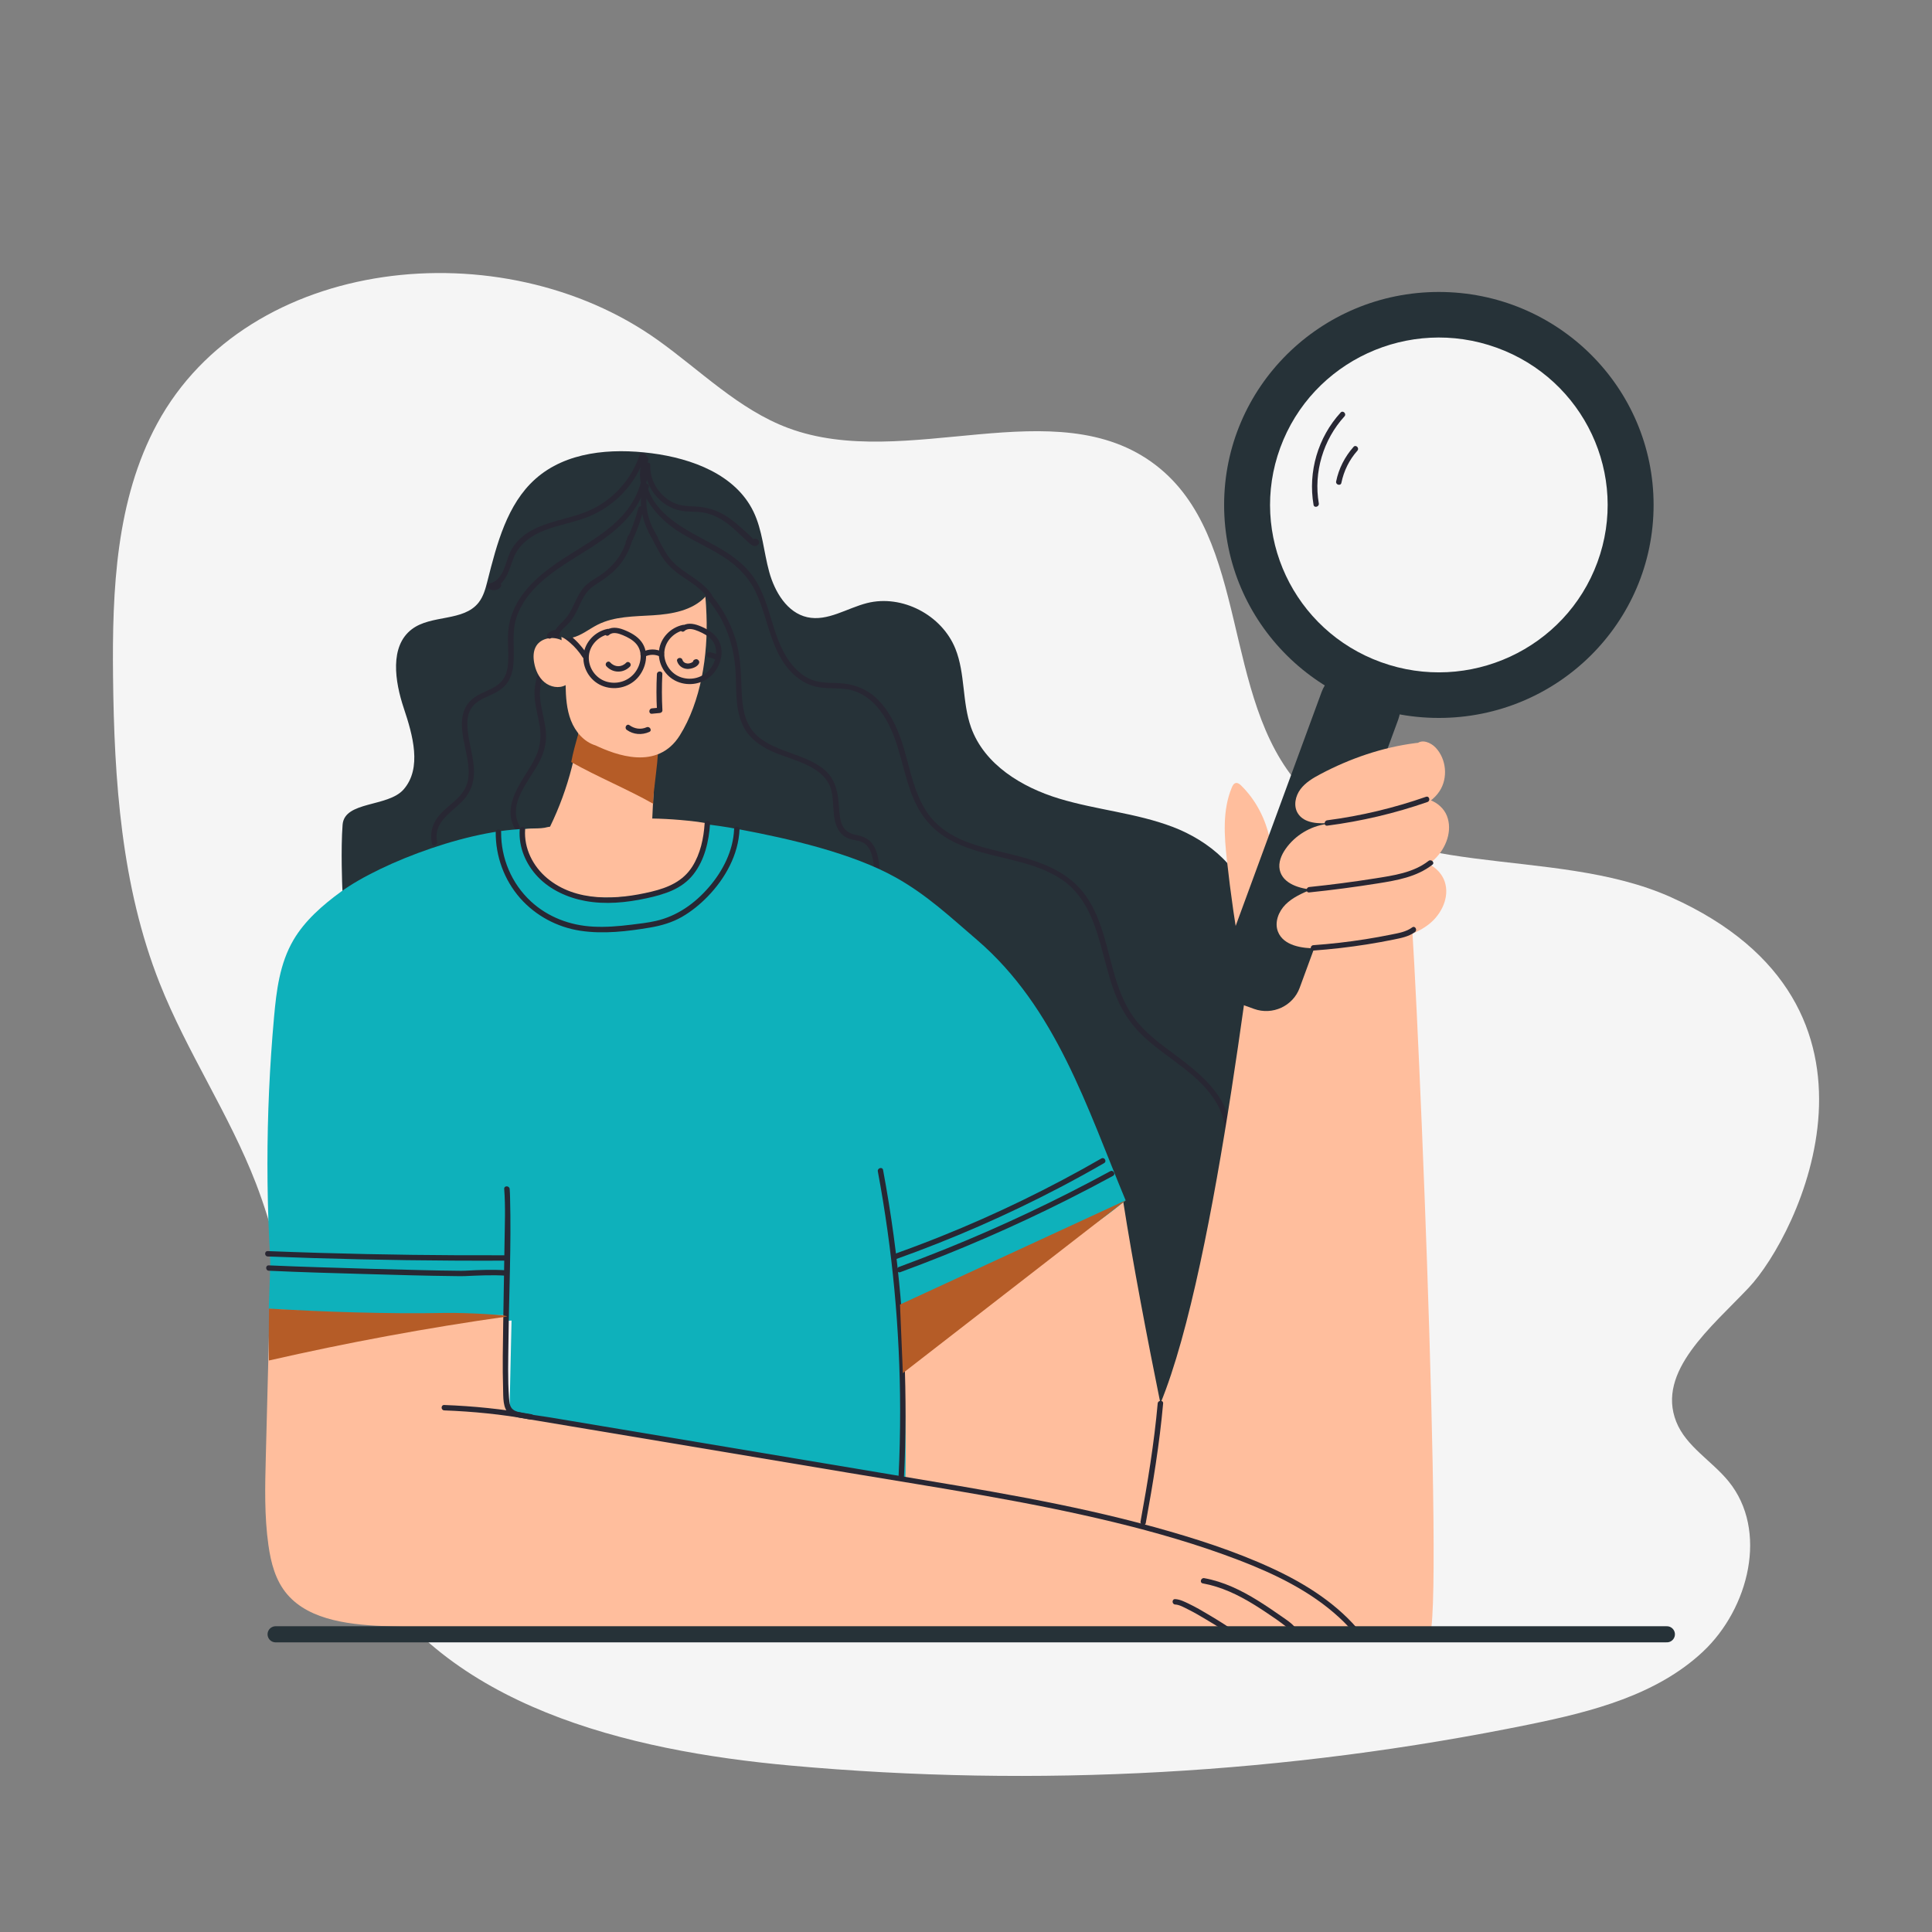 <?xml version="1.0" encoding="utf-8"?>
<!-- Generator: Adobe Illustrator 25.4.1, SVG Export Plug-In . SVG Version: 6.00 Build 0)  -->
<svg version="1.1" id="Capa_1" xmlns="http://www.w3.org/2000/svg" xmlns:xlink="http://www.w3.org/1999/xlink" x="0px" y="0px"
	 viewBox="0 0 1080 1080" style="enable-background:new 0 0 1080 1080;" xml:space="preserve">
<rect x="0" y="0" width="1080" height="1080" fill="#808080" stroke="none"/>
<style type="text/css">
	.st0{fill:#F5F5F5;}
	.st1{fill:#37444D;}
	.st2{fill:#62798A;}
	.st3{fill:#566A79;}
	.st4{fill:#263238;}
	.st5{fill:#FFBE9D;}
	.st6{fill:#123B45;}
	.st7{fill:#0EB1BB;}
	.st8{fill:#B78876;}
	.st9{fill:#855C25;}
	.st10{fill:#231F20;}
	.st11{fill:#1683B3;}
	.st12{fill:#FFFFFF;}
	.st13{fill:#27A7DF;}
	.st14{fill:#67CDF5;}
	.st15{fill:#D5545B;}
	.st16{fill:#EC6161;}
	.st17{fill:#FFCC02;}
	.st18{fill:#164552;}
	.st19{fill:#086A70;}
	.st20{fill:#EDEEF0;}
	.st21{fill:#1D4F60;}
	.st22{fill:#D14E54;}
	.st23{fill:#1B1F41;}
	.st24{fill:#F9D01E;}
	.st25{fill:#1D8BB4;}
	.st26{fill:#143E49;}
	.st27{fill:#245160;}
	.st28{fill:#E96348;}
	.st29{fill:#282733;}
	.st30{fill:#F9A427;}
	.st31{fill:#339847;}
	.st32{fill:#B55C27;}
	.st33{fill:#F6F8F7;}
	.st34{fill:#FFFFFF;stroke:#000000;stroke-width:0.153;stroke-miterlimit:10;}
	.st35{fill:#2973B7;}
	.st36{fill:#FFFFFF;stroke:#1C3664;stroke-width:0.235;stroke-miterlimit:10;}
	.st37{fill:#F7F7FB;}
	.st38{fill:#383838;}
	.st39{clip-path:url(#SVGID_00000026132329254266045560000007879936756806124429_);}
	.st40{fill:#1374AA;}
	.st41{fill:#8A5D3B;}
	.st42{fill:#F7981D;}
	.st43{fill:#F180AC;}
	.st44{fill:#48C1C6;}
	.st45{fill:#1383B3;}
	.st46{fill:#E2709F;}
	.st47{fill:#073145;}
	.st48{fill:#434343;}
	.st49{fill:#626262;}
	.st50{fill:#767676;}
	.st51{fill:#9F9F9F;}
	.st52{fill:#BEBEBE;}
	.st53{fill:#E1E1E1;}
	.st54{fill:#EFEFEF;}
	.st55{fill:#FAFAFA;}
	.st56{fill:#465662;}
	.st57{fill:#7A8C9B;}
	.st58{fill:#91A1AD;}
	.st59{fill:#B1BCC4;}
	.st60{fill:#D0D6DB;}
	.st61{fill:none;stroke:#263238;stroke-width:9;stroke-linecap:round;stroke-miterlimit:10;}
	.st62{fill:#1C2042;}
	.st63{fill:#3388B8;}
	.st64{fill:#4195D1;}
	.st65{fill:#D0ECF2;stroke:#164552;stroke-width:0.61;stroke-miterlimit:10;}
	.st66{fill:#273054;}
	.st67{clip-path:url(#SVGID_00000091735230268218751660000013357503326377773707_);}
	.st68{fill:#351C42;}
	.st69{fill:#EC6061;}
	.st70{fill:#BEBDDE;}
	.st71{fill:#F59698;}
	.st72{fill:#532E5C;}
	.st73{fill:#47254F;}
	.st74{fill:#4096D2;}
	.st75{fill:#1B75BB;}
	.st76{fill:#2D7DAA;}
	.st77{fill:#E08085;}
	.st78{fill:#D4545C;}
	.st79{fill:#3E7E64;}
	.st80{fill:#D7B029;}
	.st81{fill:#4D9C80;}
	.st82{fill:#F6BD4B;}
	.st83{fill:#4194D0;}
	.st84{fill:#174552;}
	.st85{fill:#CFEBF2;stroke:#174552;stroke-width:0.653;stroke-miterlimit:10;}
	.st86{fill:#205060;}
</style>
<path class="st0" d="M219.82,887.16c-47.89-17.86-24.4-28.06-39.17-76.99c-14.78-48.93-19.17-100.83-37.54-148.53
	c-14.92-38.73-38.64-73.56-53.91-112.15c-21.39-54.06-25.39-113.32-26.01-171.46c-0.52-48.31,1.65-98.71,24.66-141.2
	c50.91-93.98,192.65-108.84,279.71-46.83c24.02,17.11,45.42,38.96,73.05,49.27c65.75,24.53,149.6-21.99,205.34,20.65
	c53.15,40.66,36.28,130.14,81.12,179.82c49.2,54.5,140.21,31.77,207.18,61.88c134.39,60.42,70.92,188.93,43.33,218.18
	c-20.76,22.01-51.71,46.84-40.55,74.96c5.49,13.85,19.86,21.78,29.26,33.33c22.32,27.43,11.41,71.09-14.4,95.26
	c-25.82,24.17-61.88,33.44-96.52,40.53c-135.85,27.83-275.78,35.62-413.88,23.04c-91.03-8.29-192.85-33.18-238-112.66"/>
<g>
	<g>
		<g>
			<g>
				<path class="st4" d="M191.35,496.24c0,0-0.9-21.43,0.16-35.2c1.04-13.4,25.35-9.71,34.12-19.75
					c10.36-11.88,5.14-30.29,0.11-45.34c-5.03-15.06-8.04-34.7,4.47-44.2c10.92-8.29,28.88-4.11,37.37-14.95
					c2.7-3.45,3.86-7.85,4.94-12.12c5.24-20.69,10.94-42.82,26.73-56.91c17.17-15.33,42.31-17.34,65.01-14.4
					c22.51,2.91,46.87,11.88,56.91,32.59c5.08,10.47,5.73,22.51,8.83,33.75c3.1,11.24,10.07,22.83,21.28,25.31
					c11.34,2.51,22.18-5.07,33.43-7.91c19.53-4.92,41.81,6.62,49.39,25.6c5.55,13.89,3.69,29.85,8.73,43.93
					c7.44,20.79,28.41,33.47,49.27,39.79c20.85,6.32,42.96,8.03,63.35,15.77c20.39,7.74,39.9,23.75,43.07,45.63
					c1.6,11.06-1.09,22.79,2.8,33.26c9.26,24.89,23.95,26.19,39.06,47.93c6.05,8.7-1.33,17.93,0.06,28.48
					c0.46,3.51-8.16,28.13-8.91,31.58c-1.99,9.12,1.26,97.14-7.12,100.96c-35.17,16.03-54.74,48.54-91.88,59.05
					c-127,35.93-249.76-115.73-381.65-114.4c-20.03,0.2-40.42,11.31-51.39-5.75C199.47,688.92,195.08,550.81,191.35,496.24
					L191.35,496.24z"/>
			</g>
		</g>
		<g>
			<g>
				<path class="st29" d="M359.75,255.85c-7.36,16.86,6.9,33.6,20.63,41.97c7.77,4.74,16.14,8.44,23.83,13.32
					c8.23,5.22,14.67,11.85,18.71,20.75c7.25,15.98,8.31,36.06,23.5,47.41c3.35,2.51,7.22,4.21,11.37,4.89
					c5.3,0.87,10.73,0.27,16.02,1.15c8.44,1.4,15.06,7.06,19.69,13.95c10.11,15.03,10.67,33.73,18.36,49.8
					c3.64,7.6,9.05,14.02,16.16,18.63c6.35,4.11,13.6,6.7,20.85,8.76c15.15,4.31,31.82,6.32,45.04,15.45
					c14.17,9.79,18.88,26.63,23.02,42.34c2.1,7.95,4.15,15.94,7.36,23.54c3.43,8.13,8.29,15.26,14.73,21.36
					c13.67,12.95,32.27,21.42,41.62,38.45c2.23,4.06,3.7,8.48,4.13,13.09c0.18,1.92,3.22,1.93,3.04,0
					c-1.77-18.89-17.73-31.26-31.93-41.8c-7.86-5.83-15.92-11.82-21.79-19.73c-5.01-6.75-8.14-14.6-10.58-22.56
					c-4.73-15.42-7.02-32.4-16.55-45.89c-9.27-13.12-24.08-18.66-39.14-22.53c-14.82-3.81-31.53-6.4-43.31-16.92
					c-14.18-12.66-15.17-32.59-21.34-49.34c-2.75-7.47-6.55-14.81-12.18-20.57c-6.2-6.35-13.82-9.18-22.63-9.52
					c-5.06-0.19-10.23-0.04-15-2.01c-3.93-1.62-7.25-4.36-10-7.54c-5.98-6.91-9-15.64-11.63-24.21c-2.79-9.1-5.42-18.6-11.18-26.38
					c-5.2-7.02-12.43-12.01-19.99-16.27c-15.26-8.6-34.87-16.49-39.26-35.43c-0.98-4.24-0.67-8.65,1.07-12.65
					C363.14,255.61,360.52,254.08,359.75,255.85L359.75,255.85z"/>
			</g>
		</g>
		<g>
			<g>
				<path class="st29" d="M358.38,255.46c2.44,9.74-0.86,19.59-6.42,27.67c-5.78,8.39-14.08,14.52-22.57,20.01
					c-15.79,10.2-34.23,19.68-42.2,37.71c-1.7,3.83-2.76,7.87-3.1,12.05c-0.35,4.44,0.03,8.89,0.06,13.33
					c0.02,4.24-0.16,8.8-2.3,12.59c-2.21,3.91-6.14,5.78-10.1,7.55c-3.78,1.69-7.49,3.5-10.07,6.84c-2.04,2.64-3.04,5.78-3.36,9.06
					c-0.69,7.23,1.66,14.49,2.87,21.55c0.7,4.07,1.19,8.37,0.37,12.46c-0.91,4.53-3.55,7.97-6.91,11.05
					c-3.35,3.07-7.08,5.76-9.87,9.39c-3.28,4.28-4.47,9.46-3.37,14.73c0.4,1.9,3.33,1.09,2.93-0.8
					c-2.22-10.68,7.27-15.98,13.76-22.43c5.55-5.51,7.41-12.25,6.72-19.89c-0.67-7.44-3.15-14.63-3.54-22.09
					c-0.18-3.4,0.15-6.91,1.91-9.9c2.23-3.79,6.2-5.62,10.07-7.35c3.71-1.66,7.35-3.44,9.89-6.71c2.48-3.2,3.48-7.11,3.84-11.07
					c0.81-8.81-1.15-17.56,1.77-26.15c6.5-19.13,26.23-29.02,42.14-39.29c9.15-5.91,17.93-12.55,24.05-21.66
					c5.79-8.63,8.91-19.15,6.34-29.41C360.84,252.78,357.91,253.58,358.38,255.46L358.38,255.46z"/>
			</g>
		</g>
		<g>
			<g>
				<path class="st29" d="M359.73,271.41c-3.15,9.29-0.9,19.17,3.66,27.6c4.97,9.2,12.71,16.37,20.23,23.49
					c7.71,7.3,15,14.81,19.95,24.27c4.99,9.54,7.32,19.89,7.71,30.58c0.34,9.27-0.14,19.1,3.79,27.75
					c3.18,7.01,9.24,11.57,16.1,14.75c11.65,5.4,30.13,7.83,33.65,22.41c1.82,7.55-0.27,17.66,5.51,23.81
					c1.41,1.5,3.24,2.49,5.21,3.06c2.77,0.81,5.79,0.75,8.12,2.67c3.67,3.03,4.46,8.57,4.89,12.99c0.19,1.91,3.23,1.93,3.04,0
					c-0.4-4.06-1.04-8.3-3.14-11.89c-2.26-3.86-5.67-5.35-9.93-6.2c-4.27-0.84-7.02-2.79-8.28-7c-1.09-3.66-1.14-7.55-1.48-11.32
					c-0.64-7.18-2.48-13.7-8.3-18.43c-5.31-4.3-11.93-6.6-18.27-8.94c-6.77-2.5-14.02-5.03-19.33-10.09
					c-6.94-6.61-7.98-16.33-8.3-25.37c-0.36-10.17-0.61-20.04-3.88-29.81c-3.23-9.64-8.5-18.36-15.36-25.88
					c-8.07-8.86-17.94-16.17-25.11-25.83c-6.69-9.03-11.31-20.7-7.54-31.83C363.28,270.37,360.35,269.58,359.73,271.41
					L359.73,271.41z"/>
			</g>
		</g>
		<g>
			<g>
				<path class="st29" d="M356.85,284.03c-3.23,12.39-8.86,24.06-16.6,34.3c-8.09,10.71-19.6,18.39-26.71,29.85
					c-3.51,5.66-6.16,11.79-8.75,17.9c-2.68,6.34-5.52,12.8-5.95,19.75c-0.41,6.67,1.68,13.14,2.8,19.64
					c1.23,7.15,0.18,13.51-3.31,19.88c-6.12,11.21-17.92,24.21-10.63,37.68c0.93,1.71,3.55,0.19,2.62-1.52
					c-6.57-12.13,5.16-24.63,10.63-34.64c2.95-5.4,4.69-11.12,4.24-17.3c-0.48-6.74-2.86-13.19-3.31-19.93
					c-0.46-7.01,1.96-13.56,4.63-19.94c2.61-6.25,5.24-12.54,8.67-18.41c6.79-11.61,18.12-19.26,26.35-29.74
					c8.54-10.86,14.76-23.4,18.23-36.74C360.28,282.96,357.34,282.15,356.85,284.03L356.85,284.03z"/>
			</g>
		</g>
		<g>
			<g>
				<path class="st29" d="M357.62,254.17c-4.52,13.77-14.99,25.41-28.36,31.28c-14.1,6.19-32.48,6.17-42.15,19.88
					c-2.59,3.67-3.58,8-5.14,12.13c-1.51,4-4.1,8.06-8.7,8.71c-1.09,0.15-1.51,1.85-0.67,2.52c2.2,1.75,5.38,1.73,7.23-0.54
					c1.22-1.5-0.92-3.64-2.15-2.13c-0.72,0.88-1.93,1.34-2.93,0.54c-0.22,0.84-0.45,1.68-0.67,2.52c8.23-1.17,10.44-10.1,12.8-16.61
					c2.86-7.87,9.48-12.79,17.09-15.84c8.33-3.34,17.34-4.6,25.63-8.06c6.91-2.89,13.18-7.23,18.35-12.62
					c5.73-5.97,10.03-13.14,12.6-20.98C361.16,253.12,358.23,252.33,357.62,254.17L357.62,254.17z"/>
			</g>
		</g>
		<g>
			<g>
				<path class="st29" d="M360.5,260c-0.51,11.92,8.59,23.55,20.56,25.56c4.06,0.68,8.23,0.27,12.28,0.98
					c3.45,0.6,6.69,1.93,9.69,3.69c6.31,3.7,10.84,9.12,16.31,13.8c1.02,0.88,2.29,1.55,3.64,1.02c1.06-0.41,1.68-1.49,1.22-2.58
					c-0.91-2.15-4.27-1.71-3.83,0.84c0.33,1.91,3.26,1.1,2.93-0.8c-0.01-0.08-0.03-0.17-0.04-0.25c-0.13,0.49-0.26,0.98-0.39,1.47
					c0.04-0.04,0.08-0.07,0.12-0.11c-0.36,0.15-0.72,0.29-1.07,0.44c-0.18-0.12-0.35-0.25-0.53-0.37c0.05-0.39,0.1-0.77,0.15-1.16
					c0.59-0.88-6.47-6.83-7.31-7.59c-2.33-2.1-4.76-4.1-7.36-5.85c-5.76-3.89-11.85-5.73-18.78-6c-3.51-0.14-6.99-0.26-10.31-1.53
					c-2.95-1.13-5.62-2.98-7.82-5.23c-4.27-4.37-6.7-10.23-6.44-16.32C363.62,258.06,360.58,258.06,360.5,260L360.5,260z"/>
			</g>
		</g>
		<g>
			<path class="st5" d="M693.98,537.12c-3.35-18.64-6.06-37.39-8.12-56.22c-1.5-13.68-2.57-28.02,2.75-40.72
				c0.45-1.07,1.1-2.26,2.25-2.47c1.13-0.21,2.17,0.63,2.99,1.44c15.12,14.92,20.99,38.4,14.64,58.59
				c-1.83,5.83-4.58,11.34-6.74,17.06c-2.88,7.62-4.71,15.63-5.43,23.74c-0.04,0.48-0.15,1.06-0.6,1.24
				c-0.46,0.18-0.91-0.67-0.42-0.76L693.98,537.12z"/>
		</g>
		<g>
			<g>
				<path class="st5" d="M627.78,671.01c5.43,34.89,13.86,78.8,20.91,113.51c32.4-78.65,53.76-283.65,59.28-315.14
					c34.61,4.29,45.23,27.04,79.83,31.33c2.6,0.32,20.26,410.26,10.9,414.35c-5.47,2.39-84.96,0.18-91.19,0.41
					c-72.41,2.69-118.43-7.26-189.97-16.59c-1.87-0.24-3.89-0.55-5.2-1.65c-1.39-1.17-1.61-2.93-1.75-4.54
					c-4.29-49.42-7.6-98.89-9.92-148.39c-0.16-3.48-0.28-7.12,1.64-10.24c1.91-3.09,5.55-5.23,9.05-7.25
					c34.18-19.66,68.6-39.43,106.69-53.8c1.53-0.58,3.36-1.14,4.84-0.49c1.48,0.65,1.14,3.03-0.53,2.82L627.78,671.01z"/>
			</g>
		</g>
		<g>
			<g>
				<path class="st7" d="M299.73,463.43c-33.41-1.54-86.58,18.57-109.2,35.1c-10.38,7.58-20.18,16.2-26.46,26.89
					c-7.72,13.14-9.56,28.41-10.89,43.26c-4.91,54.55-4.91,109.46,0.01,164.01c43.82,6.53,88.48,8.38,132.77,5.51
					c-0.38,17-0.76,34-1.14,51c34.98,6.22,69.97,12.44,104.95,18.66c40.6,7.22,82.85,15.1,115.5,38.25
					c2.83-34.01-1.12-117.67-2.18-114.81c42.34-14.02,83.75-25.19,126.15-60.27c-21.6-51.82-38.87-107.69-83.15-145.68
					c-14.84-12.73-27.95-25.08-45.3-34.8c-24.27-13.6-59.53-21.7-87.44-26.93c-32.22-6.05-45.99-3.54-69.08-2.92
					c-29.59,0.79,7.98,4.18-21.61,4.97L299.73,463.43z"/>
			</g>
		</g>
		<g>
			<g>
				<path class="st5" d="M151.04,719.25c-0.82,31.7-1.63,63.4-2.45,95.11c-0.43,16.51-0.85,33.09,1.47,49.46
					c1.37,9.7,3.88,19.65,10.46,27.38c12.86,15.1,36.59,17.23,57.55,17.94c68.19,2.33,136.44,2.93,204.68,3.53
					c90,0.79,247.24,0.71,337.24,1.5c2.81-11.51-70.21-44.01-107.66-56.98c-20.29-7.03-297.74-58.13-369.11-67.28
					c-0.21-29.35-0.74-41.32-1.18-70.66H151.04z"/>
			</g>
		</g>
		<g>
			<path class="st7" d="M151.63,605.66c0.78,42,0.31,84.02-1.42,126c53.07,3.33,106.32,4.35,159.5,3.05
				c2.92-0.07,6.21-0.31,8.08-2.35c1.4-1.52,1.6-3.65,1.73-5.63c2.23-32.28,3.45-64.63,3.66-96.98L151.63,605.66z"/>
		</g>
		<g>
			<g>
				<path class="st5" d="M307.48,462.12c10.33-21.22,16.28-44.52,17.38-68.05c20.6-0.7,28.59-0.78,48.74-5.1
					c-6.88,23.63-7.83,44.02-8.98,68.59c9.15,0.11,22.31,1.15,30.81,2.71c1.99,12.27-8.49,26.92-15.63,33.76
					c-9.01,8.63-17.46,6.21-29.95,7.25c-12.88,1.08-26.35,0.83-38.03-4.67c-11.68-5.5-21.15-19.95-20.23-32.74
					c4.85-1.37,9.75-0.17,14.6-1.54L307.48,462.12z"/>
			</g>
		</g>
		<g>
			<path class="st32" d="M319.33,426c14.49,8.2,31.39,15.14,45.88,23.34c-0.68-5.03,3.93-28.9,2.41-35.66
				c-8.14-1.09-15.49-5.25-22.61-9.32c-5.89-3.37-11.78-6.74-17.68-10.11C325.46,404.58,321.2,415.67,319.33,426L319.33,426z"/>
		</g>
		<g>
			<path class="st5" d="M332.9,416.69c-6.47-1.97-11.28-7.64-13.73-13.9c-2.45-6.26-2.86-13.1-2.99-19.81
				c-3.69,2.04-8.56,1.09-11.81-1.6c-3.25-2.68-5.03-6.77-5.77-10.9c-0.57-3.19-0.53-6.67,1.19-9.43c2.79-4.48,9.41-5.52,14.15-3.15
				c-0.86-13.36,3.77-26.99,12.61-37.1c8.84-10.12,21.78-16.61,35.23-17.66c6.5-0.51,13.33,0.28,18.86,3.71
				c5.88,3.65,9.7,9.94,11.69,16.53c1.99,6.59,2.33,13.54,2.6,20.42c0.89,22.24-3.08,48.41-14.93,67.32
				C367.49,431.05,344.08,421.95,332.9,416.69L332.9,416.69z"/>
		</g>
		<g>
			<g>
				<path class="st29" d="M281.85,664.62c0.77,9.95,0.32,20.06,0.19,30.02c-0.2,14.97-0.52,29.93-0.74,44.9
					c-0.18,12.31-0.45,24.66-0.06,36.97c0.14,4.36-0.3,10.77,3.4,13.74c1.7,1.37,3.92,1.9,6.04,2.29c3.36,0.63,6.75,1.13,10.12,1.7
					c6.27,1.05,12.53,2.1,18.8,3.15c51.7,8.66,103.4,17.32,155.11,25.98c49.41,8.28,99.12,15.71,147.84,27.51
					c23.7,5.74,47.22,12.53,69.99,21.26c20.13,7.72,40.2,17.41,56.14,32.12c3.69,3.41,7.12,7.08,10.25,11
					c1.21,1.52,3.35-0.63,2.15-2.13c-13.1-16.38-31.27-27.82-50.19-36.54c-21.05-9.71-43.38-16.81-65.71-22.97
					c-47.63-13.14-96.54-20.9-145.21-29.05c-51.07-8.55-102.15-17.11-153.23-25.66c-12.85-2.15-25.69-4.3-38.54-6.45
					c-6.12-1.03-12.49-1.66-18.5-3.18c-3.23-0.82-4.55-2.47-4.96-5.69c-0.09-0.72-0.15-1.45-0.2-2.17
					c-0.77-10.63-0.42-21.4-0.3-32.05c0.29-26.65,1.61-53.38,0.89-80.03c-0.04-1.57-0.1-3.13-0.22-4.69
					C284.74,662.69,281.7,662.68,281.85,664.62L281.85,664.62z"/>
			</g>
		</g>
		<g>
			<g>
				<path class="st29" d="M672.37,885.12c10.28,1.86,19.66,6.35,28.48,11.77c4.29,2.63,8.45,5.47,12.6,8.31
					c2.06,1.42,4.01,2.95,5.99,4.47c1.51,1.16,2.47,2.02,3.33,3.75c0.86,1.74,3.48,0.22,2.62-1.52c-1.74-3.51-5.37-5.79-8.51-8
					c-4.54-3.19-9.15-6.31-13.86-9.24c-9.21-5.71-19.08-10.52-29.84-12.46C671.27,881.87,670.45,884.77,672.37,885.12L672.37,885.12
					z"/>
			</g>
		</g>
		<g>
			<g>
				<path class="st29" d="M656.95,896.93c2.38,0.13,4.96,1.62,7.06,2.67c3.56,1.77,7,3.76,10.4,5.82
					c5.52,3.34,11.45,6.73,16.3,11.02c1.46,1.29,3.61-0.84,2.15-2.13c-5.17-4.57-11.46-8.21-17.35-11.76
					c-3.56-2.14-7.17-4.22-10.91-6.02c-2.36-1.13-4.97-2.47-7.64-2.61C654.99,893.81,655,896.82,656.95,896.93L656.95,896.93z"/>
			</g>
		</g>
		<g>
			<g>
				<ellipse class="st4" cx="804.33" cy="282.27" rx="120.04" ry="119.06"/>
			</g>
			<g>
				<g>
					<path class="st0" d="M892.97,314.3c-17.84,48.55-71.99,73.57-120.94,55.88c-48.95-17.69-74.18-71.4-56.34-119.95
						c17.84-48.55,71.99-73.57,120.94-55.88C885.58,212.04,910.81,265.75,892.97,314.3z"/>
				</g>
			</g>
			<g>
				<g>
					<path class="st4" d="M701.04,563.99l-5.46-1.97c-10.27-3.71-15.61-15.08-11.87-25.27L738.8,386.8
						c3.74-10.19,15.21-15.48,25.48-11.77l5.46,1.97c10.27,3.71,15.61,15.08,11.87,25.27l-55.09,149.95
						C722.78,562.41,711.31,567.7,701.04,563.99z"/>
				</g>
			</g>
		</g>
		<g>
			<g>
				<g>
					<path class="st5" d="M798.56,416.15c-2.11-1.28-4.78-1.08-7.23-0.77c-18.58,2.38-36.57,8.56-53.1,17.3
						c-4.21,2.22-8.44,4.72-11.28,8.51c-2.84,3.8-3.97,9.22-1.56,13.29c3.51,5.93,11.94,6.15,18.84,5.49
						c11.15-1.08,22.26-2.58,33.3-4.48c10.2-1.76,21.4-4.56,27.11-13.12c4.92-7.38,3.97-18.08-2.17-24.5
						c-2.72-2.84-7.54-4.77-10.46-2.12L798.56,416.15z"/>
				</g>
			</g>
		</g>
		<g>
			<g>
				<path class="st5" d="M741.62,460.61c-9.12,1.22-17.63,6.37-22.9,13.85c-2.44,3.46-4.24,7.72-3.34,11.85
					c1.68,7.75,11.27,10.61,19.24,11.09c14.74,0.89,29.56-1.33,43.76-5.35c8.59-2.43,17.26-5.68,23.66-11.85
					c6.4-6.17,10.03-15.9,6.78-24.15c-3.25-8.25-14.76-12.87-21.85-7.48L741.62,460.61z"/>
			</g>
		</g>
		<g>
			<g>
				<path class="st5" d="M733.05,497.16c-5.15,2.19-10.44,4.48-14.39,8.42c-3.95,3.94-6.3,10-4.29,15.19
					c3.03,7.84,13.36,9.47,21.82,9.37c12.84-0.16,25.67-1.5,38.27-3.99c8.75-1.73,17.68-4.16,24.6-9.74
					c6.92-5.58,11.34-15.05,8.58-23.46c-2.5-7.63-11.04-12.8-19.03-11.53L733.05,497.16z"/>
			</g>
		</g>
		<g>
			<g>
				<path class="st29" d="M490.71,654.81c8.2,43.93,12.39,88.56,12.47,133.24c0.02,12.6-0.28,25.2-0.9,37.78
					c-0.1,1.94,2.94,1.93,3.04,0c2.22-45.04,0.3-90.24-5.74-134.93c-1.67-12.34-3.65-24.65-5.94-36.89
					C493.29,652.11,490.36,652.91,490.71,654.81L490.71,654.81z"/>
			</g>
		</g>
		<g>
			<path class="st32" d="M150.33,760.53c43.92-10.03,88.27-18.23,132.89-24.56c2.23-0.83-22.58-2.26-34.49-2.03
				c-32.48,0.62-67.64-0.6-98.36-2.43C150.21,744.34,150.21,751.52,150.33,760.53L150.33,760.53z"/>
		</g>
		<g>
			<g>
				<path class="st29" d="M339.56,351.57c-6.9,1.45-12.5,7.24-13.34,14.24c-0.87,7.23,3.31,14.51,10.04,17.41
					c6.84,2.95,15.03,1.31,20.06-4.19c4.87-5.32,6.82-14.07,2.31-20.21c-2.41-3.29-6.26-5.34-10-6.8c-3.41-1.33-7.41-1.88-10.3,0.8
					c-1.43,1.33,0.72,3.46,2.15,2.13c2.1-1.96,5.42-0.83,7.74,0.14c2.7,1.13,5.47,2.58,7.41,4.81c4.11,4.72,2.72,12.04-1.04,16.52
					c-3.87,4.61-10.17,6.38-15.92,4.5c-5.59-1.84-9.44-7.2-9.53-13.03c-0.1-6.56,4.9-12.09,11.23-13.42
					C342.28,354.07,341.47,351.16,339.56,351.57L339.56,351.57z"/>
			</g>
		</g>
		<g>
			<g>
				<path class="st29" d="M381.75,349.32c-6.9,1.45-12.5,7.24-13.34,14.24c-0.87,7.23,3.32,14.51,10.04,17.41
					c6.85,2.95,15.03,1.31,20.06-4.19c4.87-5.32,6.82-14.07,2.31-20.21c-2.41-3.29-6.26-5.34-10-6.8c-3.41-1.33-7.41-1.88-10.3,0.8
					c-1.43,1.33,0.72,3.46,2.15,2.13c2.1-1.96,5.42-0.83,7.74,0.14c2.69,1.13,5.47,2.58,7.41,4.81c4.11,4.72,2.72,12.04-1.04,16.52
					c-3.87,4.61-10.17,6.38-15.92,4.5c-5.59-1.84-9.44-7.2-9.53-13.03c-0.1-6.56,4.9-12.09,11.23-13.42
					C384.47,351.82,383.66,348.92,381.75,349.32L381.75,349.32z"/>
			</g>
		</g>
		<g>
			<g>
				<path class="st29" d="M370.45,364.4c-3.77-1.84-7.95-1.8-11.67,0.17c-1.73,0.92-0.19,3.52,1.53,2.6
					c2.71-1.44,5.84-1.52,8.6-0.17C370.66,367.86,372.2,365.26,370.45,364.4L370.45,364.4z"/>
			</g>
		</g>
		<g>
			<g>
				<path class="st29" d="M328.32,365.92c-3.57-5.59-14.91-19.17-22.27-11.49c-1.35,1.41,0.8,3.54,2.15,2.13
					c3.09-3.23,7.74,0.43,10.28,2.58c2.83,2.39,5.23,5.19,7.22,8.3C326.74,369.08,329.37,367.56,328.32,365.92L328.32,365.92z"/>
			</g>
		</g>
		<g>
			<g>
				<path class="st29" d="M367.21,376.82c-0.34,6.75-0.32,13.51,0.04,20.26c0.51-0.5,1.01-1.01,1.52-1.51
					c-1.44,0.14-2.89,0.27-4.33,0.41c-1.93,0.18-1.95,3.2,0,3.01c1.44-0.14,2.89-0.27,4.33-0.41c0.78-0.07,1.57-0.63,1.52-1.51
					c-0.36-6.75-0.37-13.51-0.04-20.26C370.35,374.88,367.31,374.88,367.21,376.82L367.21,376.82z"/>
			</g>
		</g>
		<g>
			<g>
				<path class="st29" d="M338.99,372.44c3.56,3.92,9.47,3.97,13.15,0.19c1.36-1.4-0.79-3.53-2.15-2.13
					c-2.58,2.65-6.38,2.53-8.86-0.19C339.82,368.86,337.68,371,338.99,372.44L338.99,372.44z"/>
			</g>
		</g>
		<g>
			<g>
				<path class="st29" d="M378.52,369.64c0.76,2.43,2.92,4.12,5.51,4.29c2.22,0.15,6.07-0.99,6.8-3.37
					c0.16-0.51-0.02-1.09-0.39-1.47c-0.06-0.06-0.12-0.12-0.18-0.18c-0.51-0.51-1.22-0.52-1.84-0.24c-0.06,0.03-0.13,0.06-0.2,0.09
					c-1.77,0.82-0.23,3.42,1.53,2.6c0.07-0.03,0.13-0.06,0.2-0.09c-0.61-0.08-1.23-0.16-1.84-0.24c0.06,0.06,0.12,0.12,0.18,0.18
					c-0.13-0.49-0.26-0.98-0.39-1.47c0.19-0.62-0.77,0.4-1.11,0.57c-0.78,0.39-1.63,0.64-2.5,0.58c-1.31-0.08-2.43-0.81-2.83-2.08
					C380.87,366.99,377.94,367.78,378.52,369.64L378.52,369.64z"/>
			</g>
		</g>
		<g>
			<g>
				<path class="st29" d="M401.95,366.38c-1.58-0.88-3.28-1.49-5.08-1.77c-0.81-0.12-1.63,0.2-1.87,1.05
					c-0.2,0.71,0.25,1.73,1.06,1.85c1.55,0.24,2.99,0.7,4.35,1.47C402.12,369.93,403.65,367.33,401.95,366.38L401.95,366.38z"/>
			</g>
		</g>
		<g>
			<g>
				<path class="st29" d="M361.43,406.55c-3.21,1.43-6.73,0.88-9.53-1.14c-1.58-1.14-3.1,1.47-1.53,2.6
					c3.73,2.69,8.44,2.99,12.6,1.14C364.74,408.36,363.2,405.77,361.43,406.55L361.43,406.55z"/>
			</g>
		</g>
		<g>
			<g>
				<path class="st29" d="M503.28,711.15c31.78-11.7,62.89-25.16,93.13-40.36c8.66-4.35,17.24-8.84,25.75-13.47
					c1.72-0.93,0.18-3.54-1.53-2.6c-29.62,16.09-60.14,30.55-91.41,43.2c-8.86,3.58-17.78,7.02-26.75,10.33
					C500.65,708.91,501.44,711.83,503.28,711.15L503.28,711.15z"/>
			</g>
		</g>
		<g>
			<g>
				<path class="st29" d="M500.57,703.98c31.48-11.22,62.18-24.61,91.76-40.11c8.38-4.39,16.68-8.96,24.88-13.68
					c1.69-0.97,0.16-3.58-1.53-2.6c-28.71,16.52-58.57,31.07-89.34,43.42c-8.79,3.53-17.65,6.88-26.58,10.06
					C497.94,701.72,498.73,704.64,500.57,703.98L500.57,703.98z"/>
			</g>
		</g>
		<g>
			<g>
				<path class="st29" d="M150.26,710.35c17.92,0.83,35.86,1.33,53.79,1.84c16.75,0.48,33.5,0.98,50.25,1.16
					c1.85,0.02,3.7,0.08,5.55,0c7.79-0.35,15.43-0.74,23.24-0.22c1.95,0.13,1.94-2.88,0-3.01c-7.71-0.52-15.29-0.23-22.99,0.21
					c-1.34,0.08-2.69,0.04-4.04,0.03c-6.49-0.04-12.97-0.2-19.45-0.34c-19.64-0.44-39.29-1-58.93-1.64
					c-9.14-0.3-18.29-0.61-27.43-1.03C148.3,707.25,148.31,710.26,150.26,710.35L150.26,710.35z"/>
			</g>
		</g>
		<g>
			<g>
				<path class="st29" d="M282.54,701.7c-34.52,0.14-69.04-0.3-103.54-1.32c-9.78-0.29-19.55-0.63-29.32-1.01
					c-1.96-0.08-1.95,2.94,0,3.01c34.49,1.35,69.01,2.13,103.53,2.31c9.78,0.05,19.56,0.06,29.34,0.02
					C284.49,704.71,284.5,701.69,282.54,701.7L282.54,701.7z"/>
			</g>
		</g>
		<g>
			<g>
				<path class="st29" d="M248.34,788.42c16.03,0.6,32.13,2.19,47.91,5.06c1.91,0.35,2.73-2.56,0.81-2.91
					c-16.05-2.93-32.42-4.56-48.72-5.17C246.38,785.33,246.38,788.34,248.34,788.42L248.34,788.42z"/>
			</g>
		</g>
		<g>
			<g>
				<path class="st29" d="M647.16,784.52c-1.98,22.19-5.61,44.16-9.6,66.07c-0.35,1.9,2.58,2.71,2.93,0.8
					c4.04-22.17,7.71-44.42,9.71-66.87C650.37,782.59,647.33,782.6,647.16,784.52L647.16,784.52z"/>
			</g>
		</g>
		<g>
			<g>
				<path class="st29" d="M741.93,461.55c19.09-2.49,37.86-6.89,56.03-13.23c1.83-0.64,1.04-3.55-0.81-2.91
					c-17.89,6.25-36.41,10.68-55.22,13.13C740.02,458.79,739.99,461.8,741.93,461.55L741.93,461.55z"/>
			</g>
		</g>
		<g>
			<g>
				<path class="st29" d="M731.86,498.87c12.81-1.33,25.59-3.01,38.31-5.04c10.73-1.71,21.77-3.6,30.54-10.44
					c1.54-1.2-0.63-3.32-2.15-2.13c-8.49,6.62-19.69,8.16-30.04,9.8c-12.17,1.93-24.4,3.52-36.66,4.79
					C729.93,496.05,729.91,499.07,731.86,498.87L731.86,498.87z"/>
			</g>
		</g>
		<g>
			<g>
				<path class="st29" d="M734.17,531.37c10.04-0.73,20.05-1.87,29.99-3.45c4.97-0.79,9.93-1.69,14.86-2.69
					c4.16-0.85,8.47-1.64,11.95-4.21c1.55-1.14,0.04-3.76-1.53-2.6c-3.39,2.5-7.59,3.17-11.64,3.99c-4.8,0.97-9.61,1.84-14.45,2.61
					c-9.67,1.54-19.41,2.64-29.18,3.34C732.23,528.49,732.21,531.51,734.17,531.37L734.17,531.37z"/>
			</g>
		</g>
		<g>
			<g>
				<path class="st29" d="M290.51,463.73c-0.67,9.8,3.42,19.41,10.18,26.47c6.95,7.25,16.57,11.61,26.39,13.43
					c11.37,2.11,23.04,0.95,34.26-1.47c9.98-2.15,19.8-5.11,26.3-13.43c6.3-8.06,8.64-18.48,9.3-28.46c0.13-1.94-2.91-1.93-3.04,0
					c-0.55,8.34-2.35,16.93-6.87,24.1c-5.24,8.29-13.57,11.83-22.84,14.06c-19.25,4.63-42.15,6-58.32-7.51
					c-7.99-6.68-13.03-16.72-12.32-27.18C293.68,461.8,290.64,461.8,290.51,463.73L290.51,463.73z"/>
			</g>
		</g>
		<g>
			<g>
				<path class="st29" d="M277.11,465.13c-0.11,13.48,4.71,26.77,13.66,36.95c8.63,9.8,20.71,16.26,33.66,18.22
					c12.84,1.94,26.26,0.36,38.99-1.79c6.15-1.04,12.28-2.81,17.71-5.92c5.37-3.08,10.27-7.09,14.56-11.52
					c9.75-10.08,17.12-23.29,17.71-37.48c0.08-1.94-2.96-1.94-3.04,0c-0.5,11.98-6.28,23.29-14.03,32.28
					c-7.88,9.15-17.74,16.21-29.68,18.93c-4.5,1.03-9.11,1.54-13.69,2.1c-7.04,0.87-14.16,1.47-21.26,1.1
					c-13.01-0.66-25.39-5.29-34.98-14.17c-10.76-9.96-16.71-24.16-16.58-38.72C280.17,463.19,277.13,463.19,277.11,465.13
					L277.11,465.13z"/>
			</g>
		</g>
		<g>
			<path class="st4" d="M311.97,352.07c-0.29,1.75,0.97,3.49,2.6,4.21c1.63,0.72,3.52,0.61,5.26,0.2c5.22-1.23,9.47-4.86,14.25-7.27
				c9.41-4.74,20.44-4.6,30.97-5.26c10.54-0.66,21.88-2.64,29.12-10.25c1.43-1.5,2.68-3.24,3.28-5.22c0.45-1.47,0.52-3.03,0.4-4.56
				c-0.66-8.88-7.75-16.56-16.28-19.32c-6.38-2.06-12.93-4.65-19.6-4c-7.84,0.77-17.92,3.84-24.74,7.75
				c-6.68,3.83-13.2,8.59-16.93,15.29c-3.73,6.7-8.21,14.24-8.6,22.18c-0.1,2.14,1.24,5.5,0,7.26L311.97,352.07z"/>
		</g>
		<g>
			<g>
				<path class="st29" d="M350.81,300.1c-1.43,5.77-4.15,11.06-8.22,15.44c-1.96,2.12-4.16,4.02-6.53,5.68
					c-2.52,1.76-5.28,3.17-7.65,5.14c-4.44,3.69-6.31,9.19-8.85,14.17c-1.32,2.59-2.87,4.89-4.98,6.92
					c-2.05,1.98-4.01,3.83-4.95,6.59c-0.63,1.84,2.31,2.63,2.93,0.8c1.02-3,3.95-4.77,5.94-7.1c1.76-2.06,3.08-4.42,4.25-6.85
					c1.22-2.51,2.3-5.1,3.73-7.51c1.69-2.85,3.87-4.93,6.67-6.71c4.91-3.13,9.54-6.34,13.23-10.9c3.54-4.38,6-9.42,7.35-14.86
					C354.21,299.02,351.28,298.22,350.81,300.1L350.81,300.1z"/>
			</g>
		</g>
		<g>
			<g>
				<path class="st29" d="M362.63,297.48c2.29,4.33,4.45,8.77,6.96,12.98c2.18,3.65,5.13,6.76,8.48,9.39
					c5.7,4.48,12.92,7.82,17.08,13.94c1.09,1.6,3.72,0.09,2.62-1.52c-4.12-6.07-10.9-9.68-16.71-13.92
					c-3.38-2.47-6.47-5.51-8.65-9.08c-2.62-4.29-4.81-8.88-7.16-13.31C364.35,294.24,361.72,295.77,362.63,297.48L362.63,297.48z"/>
			</g>
		</g>
		<g>
			<g>
				<path class="st29" d="M737.22,281.42c-2.98-17.34,2.45-35.64,14.35-48.67c1.31-1.43-0.83-3.57-2.15-2.13
					c-12.69,13.88-18.31,33.14-15.14,51.6C734.62,284.13,737.54,283.32,737.22,281.42L737.22,281.42z"/>
			</g>
		</g>
		<g>
			<g>
				<path class="st29" d="M749.84,269.92c1.37-6.7,4.39-12.85,8.95-17.99c1.29-1.45-0.85-3.59-2.15-2.13
					c-4.89,5.52-8.25,12.11-9.73,19.32C746.52,271.02,749.45,271.83,749.84,269.92L749.84,269.92z"/>
			</g>
		</g>
		<g>
			<polygon class="st32" points="504.71,767.58 503.11,729.25 629.24,671.01 			"/>
		</g>
	</g>
	<line class="st61" x1="154.07" y1="913.58" x2="931.79" y2="913.58"/>
</g>
</svg>
